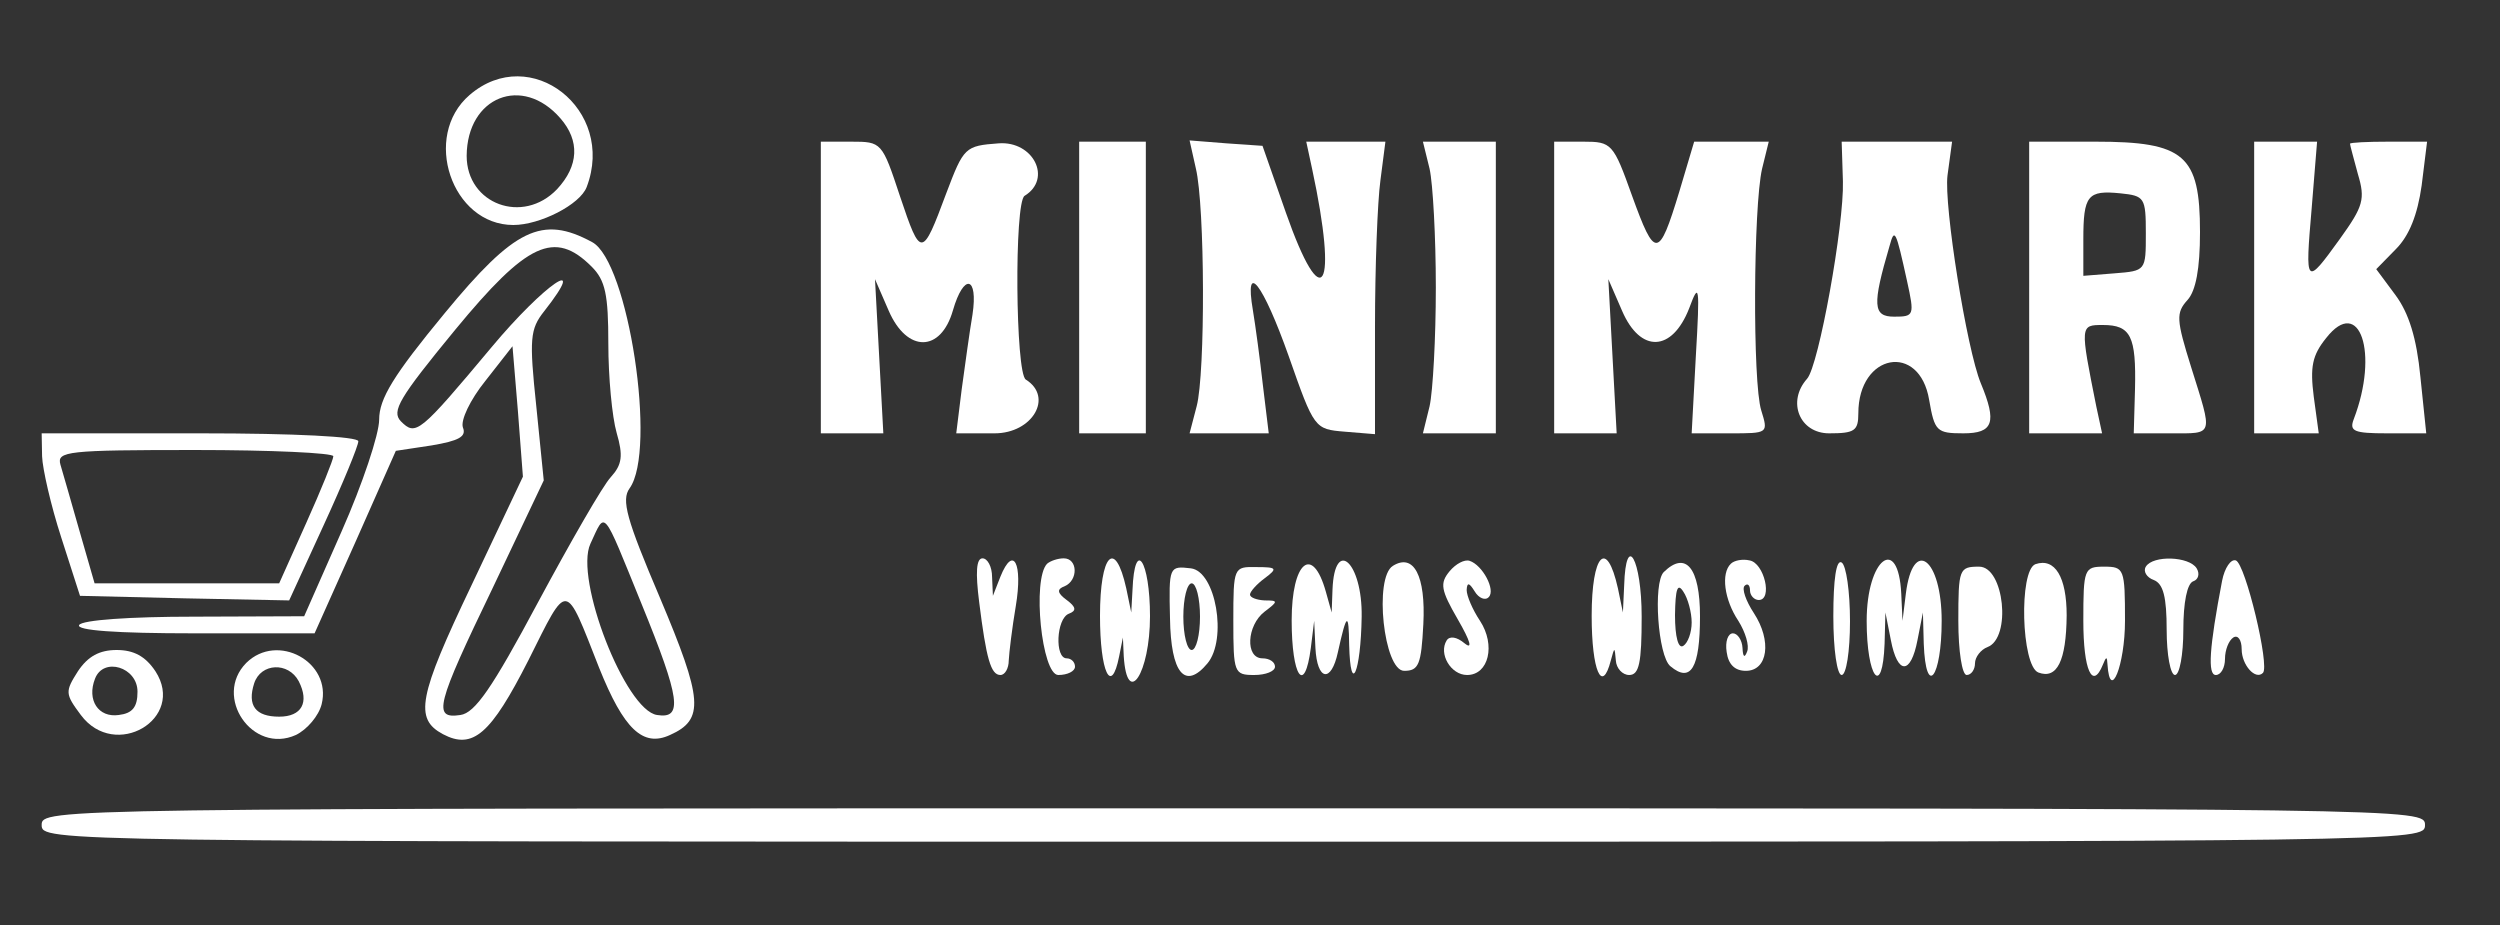  <svg  version="1.0" xmlns="http://www.w3.org/2000/svg"  width="300pt" height="111pt" viewBox="0 0 300 111"  preserveAspectRatio="xMidYMid meet"><rect x="0" y="0" width="300" height="111" fill="#333333" stroke="none"/>  <g transform="translate(0,111) scale(0.05,-0.05)" fill="#ffffff" stroke="none"> <path d="M1127 1992 c-115 -99 -43 -312 105 -312 64 0 160 49 176 91 71 186 -135 347 -281 221z m218 -56 c47 -54 44 -114 -8 -170 -82 -86 -217 -36 -217 80 1 142 134 195 225 90z"/> <path d="M1970 1530 l0 -350 75 0 75 0 -10 185 -10 185 33 -76 c44 -101 125 -100 154 1 26 90 61 83 47 -10 -7 -41 -18 -122 -26 -180 l-13 -105 92 0 c91 0 142 87 75 129 -25 15 -28 425 -3 441 67 41 21 132 -62 126 -81 -6 -84 -9 -126 -120 -58 -156 -61 -156 -111 -7 -43 130 -44 131 -117 131 l-73 0 0 -350z"/> <path d="M2590 1530 l0 -350 80 0 80 0 0 350 0 350 -80 0 -80 0 0 -350z"/> <path d="M2870 1816 c22 -91 23 -492 2 -571 l-17 -65 95 0 95 0 -14 115 c-7 63 -18 144 -24 180 -21 123 24 65 86 -110 61 -174 62 -175 134 -181 l73 -6 0 258 c0 142 6 300 13 351 l12 93 -95 0 -95 0 14 -65 c63 -293 25 -356 -63 -105 l-56 160 -87 6 -88 7 15 -67z"/> <path d="M3431 1815 c8 -36 15 -164 15 -285 0 -121 -7 -249 -15 -285 l-16 -65 88 0 87 0 0 350 0 350 -87 0 -88 0 16 -65z"/> <path d="M3730 1530 l0 -350 75 0 75 0 -10 185 -10 185 33 -76 c44 -102 120 -99 161 6 24 65 26 56 16 -115 l-10 -185 92 0 c92 0 92 0 75 55 -21 66 -19 489 2 580 l16 65 -90 0 -89 0 -36 -121 c-49 -161 -58 -161 -113 -9 -45 126 -49 130 -117 130 l-70 0 0 -350z"/> <path d="M4423 1785 c3 -104 -58 -443 -86 -474 -49 -55 -18 -131 53 -131 61 0 70 6 70 48 0 144 147 171 170 32 13 -75 18 -80 82 -80 72 0 81 26 42 120 -34 82 -89 428 -80 499 l11 81 -132 0 -133 0 3 -95z m154 -240 c18 -82 17 -85 -31 -85 -51 0 -53 27 -11 170 12 44 15 38 42 -85z"/> <path d="M4870 1530 l0 -350 87 0 88 0 -14 65 c-39 195 -39 195 16 195 67 0 80 -27 77 -154 l-3 -106 90 0 c103 0 100 -8 48 158 -36 115 -37 131 -9 162 20 22 30 75 30 163 0 185 -37 217 -251 217 l-159 0 0 -350z m280 130 c0 -90 0 -90 -75 -96 l-75 -6 0 87 c0 106 10 119 89 111 58 -6 61 -10 61 -96z"/> <path d="M5410 1530 l0 -350 78 0 77 0 -12 88 c-9 71 -4 99 30 141 80 102 127 -36 66 -195 -11 -29 0 -34 80 -34 l94 0 -14 135 c-9 94 -28 154 -60 197 l-46 62 47 48 c32 32 52 82 62 153 l13 105 -92 0 c-51 0 -93 -2 -93 -5 0 -3 9 -36 19 -73 18 -60 13 -77 -43 -155 -83 -115 -84 -113 -68 73 l13 160 -76 0 -75 0 0 -350z"/> <path d="M1067 1468 c-123 -149 -157 -205 -157 -255 0 -35 -40 -155 -90 -268 l-90 -204 -264 -1 c-154 0 -269 -8 -276 -20 -8 -13 89 -20 276 -20 l289 0 98 219 97 219 86 13 c65 11 84 21 75 43 -6 17 17 66 54 112 l65 83 13 -156 12 -157 -124 -262 c-127 -266 -137 -319 -68 -356 72 -38 115 0 205 177 96 192 87 193 170 -18 59 -147 105 -191 170 -161 83 37 79 85 -24 329 -81 190 -93 235 -73 263 66 91 -3 545 -90 591 -120 65 -186 33 -354 -171z m353 112 c33 -33 40 -67 40 -185 0 -80 9 -176 20 -214 16 -55 13 -76 -14 -106 -19 -20 -97 -156 -175 -301 -110 -206 -151 -265 -186 -270 -67 -10 -59 22 78 306 l122 257 -18 179 c-17 161 -15 184 19 227 110 140 0 65 -126 -86 -174 -208 -182 -214 -218 -178 -23 24 -4 56 130 219 173 210 239 241 328 152z m120 -810 c93 -228 99 -276 37 -266 -76 11 -199 327 -160 411 37 79 27 91 123 -145z"/> <path d="M101 1125 c1 -30 21 -118 46 -195 l45 -140 251 -6 251 -5 83 181 c46 100 83 190 83 201 0 11 -151 19 -380 19 l-380 0 1 -55z m699 0 c0 -8 -29 -80 -65 -160 l-65 -145 -222 0 -221 0 -36 125 c-20 69 -40 141 -46 160 -9 32 16 35 323 35 182 0 332 -7 332 -15z"/> <path d="M2350 775 c17 -136 28 -175 51 -175 11 0 20 16 20 35 1 19 8 78 17 131 17 102 -6 147 -37 70 l-18 -46 -2 45 c0 25 -11 45 -23 45 -15 0 -17 -34 -8 -105z"/> <path d="M2513 867 c-36 -37 -13 -267 27 -267 22 0 40 9 40 20 0 11 -9 20 -20 20 -29 0 -25 95 5 107 19 7 18 16 -5 33 -23 17 -24 26 -5 33 33 14 32 67 -2 67 -14 0 -32 -6 -40 -13z"/> <path d="M2640 742 c0 -135 27 -193 46 -97 l9 45 2 -45 c8 -125 63 -41 63 96 0 134 -37 189 -42 63 l-3 -54 -12 58 c-27 121 -63 82 -63 -66z"/> <path d="M3343 862 c-46 -28 -22 -252 27 -252 35 0 41 15 46 112 6 116 -23 171 -73 140z"/> <path d="M3479 849 c-24 -29 -21 -45 20 -116 30 -52 36 -73 16 -57 -19 16 -36 18 -43 7 -20 -32 10 -83 49 -83 52 0 69 72 31 130 -18 27 -32 60 -32 74 1 19 6 18 19 -3 10 -17 26 -23 34 -14 17 17 -15 77 -46 87 -12 4 -33 -7 -48 -25z"/> <path d="M3820 742 c0 -132 25 -189 46 -107 9 33 9 33 12 0 1 -19 16 -35 32 -35 24 0 30 29 30 140 0 138 -38 205 -42 75 l-3 -65 -12 58 c-27 121 -63 82 -63 -66z"/> <path d="M4154 867 c-24 -23 -16 -86 18 -137 17 -27 27 -60 21 -74 -6 -16 -10 -13 -11 9 -1 19 -12 35 -23 35 -12 0 -19 -20 -15 -45 4 -30 20 -45 46 -45 53 0 63 72 19 139 -19 29 -29 58 -22 65 7 7 13 2 13 -11 0 -12 10 -23 21 -23 34 0 13 89 -22 95 -17 4 -37 0 -45 -8z"/> <path d="M4400 741 c0 -81 9 -141 20 -141 11 0 20 56 20 129 0 71 -9 134 -20 141 -13 8 -20 -40 -20 -129z"/> <path d="M4885 866 c-40 -15 -34 -244 7 -260 45 -17 67 28 68 137 0 92 -28 139 -75 123z"/> <path d="M5150 860 c-7 -11 2 -26 19 -32 23 -9 31 -41 31 -120 0 -59 9 -108 20 -108 11 0 20 49 20 108 0 66 9 112 24 117 12 4 16 18 8 31 -18 29 -105 32 -122 4z"/> <path d="M5333 826 c-31 -162 -35 -226 -15 -226 12 0 22 17 22 39 0 21 9 44 20 51 11 7 20 -6 20 -28 0 -38 33 -75 51 -57 17 16 -42 262 -65 270 -12 4 -27 -18 -33 -49z"/> <path d="M2808 736 c2 -132 36 -173 90 -108 48 58 20 221 -40 228 -52 6 -53 5 -50 -120z m72 4 c0 -44 -9 -80 -20 -80 -11 0 -20 36 -20 80 0 44 9 80 20 80 11 0 20 -36 20 -80z"/> <path d="M2960 730 c0 -125 2 -130 50 -130 28 0 50 9 50 20 0 11 -13 20 -30 20 -42 0 -38 79 5 112 33 25 33 27 0 27 -19 1 -35 7 -35 14 0 7 16 25 35 39 32 24 30 27 -20 27 -54 1 -55 0 -55 -129z"/> <path d="M3100 731 c0 -135 31 -181 46 -66 l8 65 3 -65 c4 -79 38 -85 54 -10 21 95 26 97 27 17 3 -124 28 -66 30 68 2 130 -65 192 -70 65 l-2 -55 -14 50 c-32 114 -82 72 -82 -69z"/> <path d="M3993 847 c-26 -26 -14 -202 16 -226 49 -41 71 -4 71 120 0 116 -34 158 -87 106z m67 -121 c0 -24 -9 -49 -20 -56 -12 -8 -20 21 -20 74 1 63 6 78 20 56 11 -16 20 -50 20 -74z"/> <path d="M4480 730 c0 -137 38 -186 43 -55 l2 75 13 -66 c16 -84 48 -84 64 0 l13 66 2 -75 c5 -131 43 -82 43 55 0 150 -69 202 -86 65 l-8 -65 -3 65 c-7 143 -83 84 -83 -65z"/> <path d="M4700 730 c0 -73 9 -130 20 -130 11 0 20 13 20 28 0 15 14 33 30 39 58 22 40 193 -20 193 -48 0 -50 -5 -50 -130z"/> <path d="M5000 730 c0 -119 22 -167 47 -105 8 20 10 20 11 0 6 -91 42 -1 42 105 0 125 -2 130 -50 130 -48 0 -50 -5 -50 -130z"/> <path d="M187 609 c-31 -49 -31 -54 7 -105 82 -110 253 -9 179 105 -24 36 -52 51 -93 51 -41 0 -69 -15 -93 -51z m143 -49 c0 -37 -12 -52 -45 -56 -49 -7 -77 36 -57 87 20 53 102 28 102 -31z"/> <path d="M591 629 c-80 -81 15 -220 119 -173 27 13 55 46 62 74 25 101 -106 173 -181 99z m126 -44 c26 -51 7 -85 -47 -85 -57 0 -77 27 -60 80 16 49 82 52 107 5z"/> <path d="M100 240 c0 -40 13 -40 2860 -40 2847 0 2860 0 2860 40 0 40 -13 40 -2860 40 -2847 0 -2860 0 -2860 -40z"/> </g> </svg> 